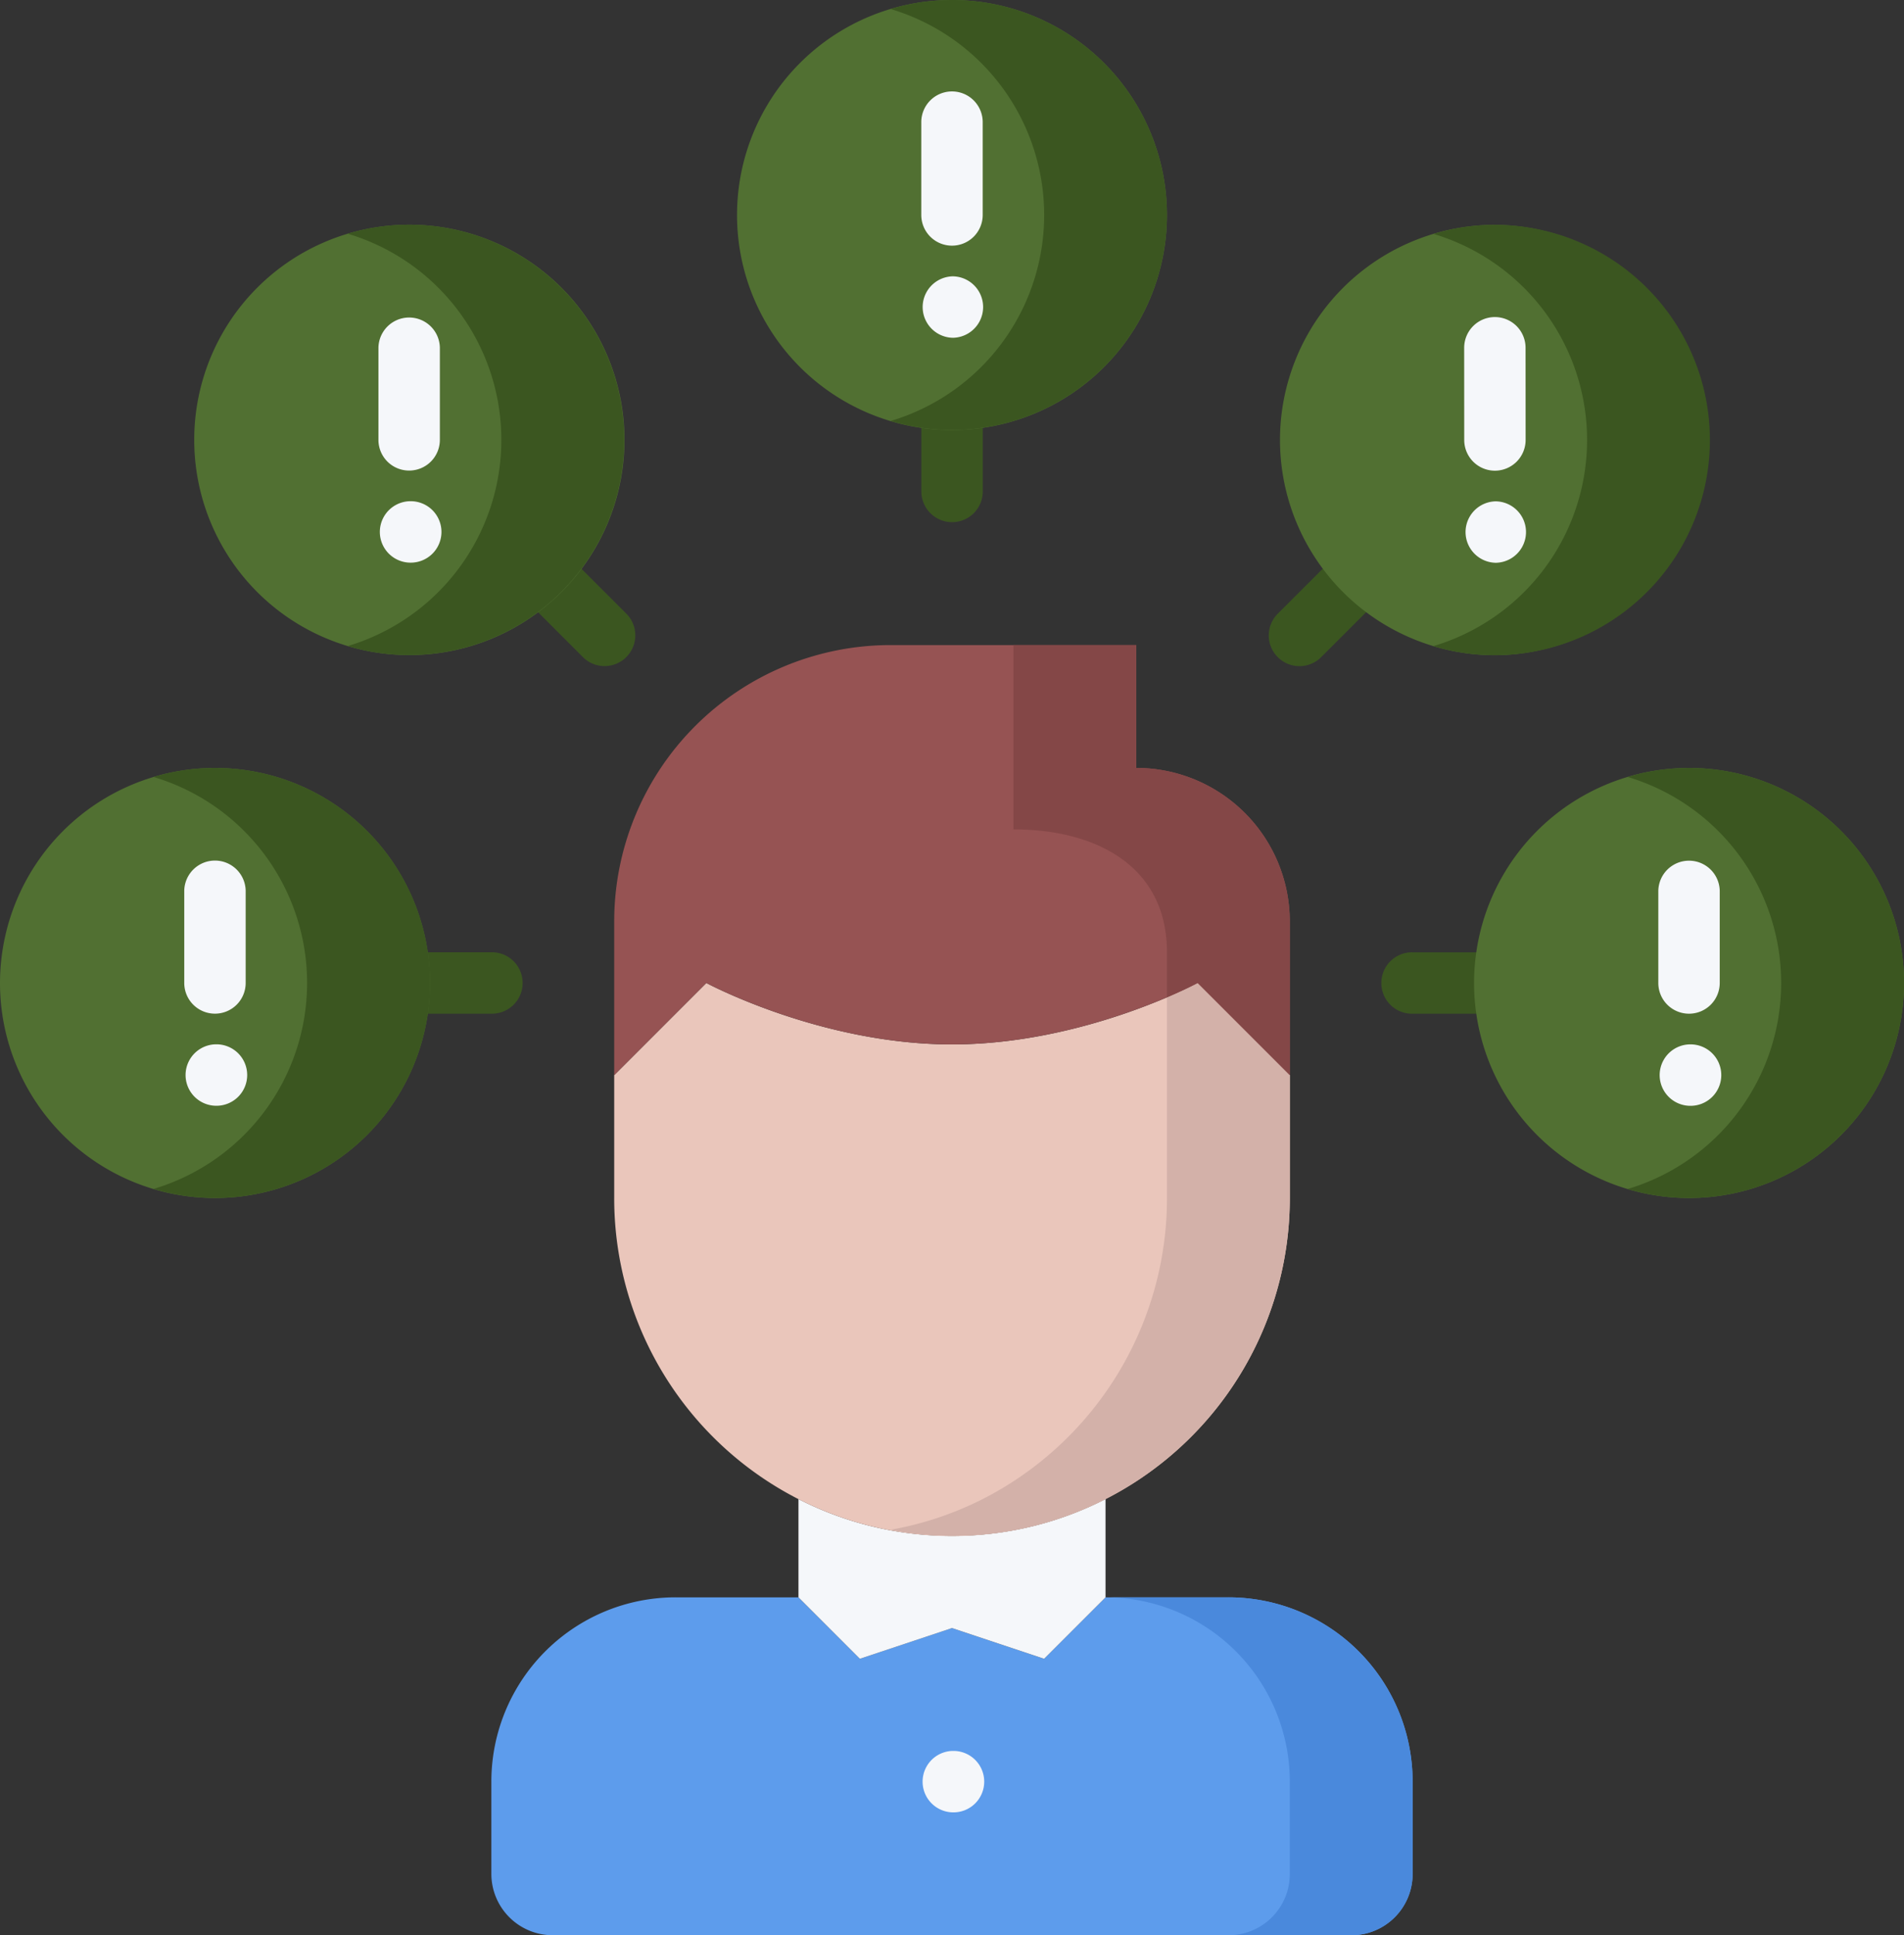 <svg xmlns="http://www.w3.org/2000/svg" width="168.992" height="171.718" viewBox="0 0 168.992 171.718">
  <rect x="0" y="0" width="168.992" height="171.718" fill="#333333" stroke="none"/>
  <g id="Grupo_1066782" data-name="Grupo 1066782" transform="translate(-1081.658 -10348.711)">
    <g id="problema" transform="translate(1081.658 10348.711)">
      <path id="Trazado_612599" data-name="Trazado 612599" d="M370.9,253.454l-8.177,0a2.726,2.726,0,1,1,0-5.451l8.177,0a2.726,2.726,0,1,1,0,5.451Zm0,0" transform="translate(-237.344 -163.504)" fill="#3b5620"/>
      <path id="Trazado_612600" data-name="Trazado 612600" d="M333.236,151.755a2.726,2.726,0,0,1-1.927-4.653l5.784-5.779a2.725,2.725,0,0,1,3.854,3.854l-5.784,5.779A2.72,2.72,0,0,1,333.236,151.755Zm0,0" transform="translate(-217.901 -92.646)" fill="#3b5620"/>
      <path id="Trazado_612601" data-name="Trazado 612601" d="M242.742,109.612a2.724,2.724,0,0,1-2.726-2.726V98.71a2.726,2.726,0,1,1,5.451,0v8.177a2.723,2.723,0,0,1-2.726,2.726Zm0,0" transform="translate(-158.24 -63.281)" fill="#3b5620"/>
      <path id="Trazado_612602" data-name="Trazado 612602" d="M141.042,151.735a2.72,2.72,0,0,1-1.927-.8l-5.781-5.781a2.725,2.725,0,0,1,3.854-3.854l5.781,5.781a2.726,2.726,0,0,1-1.927,4.653Zm0,0" transform="translate(-87.379 -92.631)" fill="#3b5620"/>
      <path id="Trazado_612603" data-name="Trazado 612603" d="M106.908,253.451H98.733a2.726,2.726,0,1,1,0-5.451h8.174a2.726,2.726,0,1,1,0,5.451Zm0,0" transform="translate(-63.297 -163.504)" fill="#3b5620"/>
      <path id="Trazado_612604" data-name="Trazado 612604" d="M160.708,421.451l8.177-2.726,8.177,2.726L182.514,416h10.9a16.351,16.351,0,0,1,16.354,16.354v8.177a5.431,5.431,0,0,1-5.451,5.451H133.451A5.448,5.448,0,0,1,128,440.531v-8.177A16.351,16.351,0,0,1,144.354,416h10.9Zm0,0" transform="translate(-84.389 -274.265)" fill="#5d9cec"/>
      <path id="Trazado_612605" data-name="Trazado 612605" d="M298.9,416H288a16.351,16.351,0,0,1,16.354,16.354v8.177a5.431,5.431,0,0,1-5.451,5.451h10.9a5.431,5.431,0,0,0,5.451-5.451v-8.177A16.351,16.351,0,0,0,298.9,416Zm0,0" transform="translate(-189.876 -274.265)" fill="#4a89dc"/>
      <path id="Trazado_612606" data-name="Trazado 612606" d="M221.628,393.675a29.784,29.784,0,0,0,13.628-3.269v8.72l-5.451,5.451-8.177-2.726-8.177,2.726L208,399.126v-8.72A29.784,29.784,0,0,0,221.628,393.675Zm0,0" transform="translate(-137.132 -257.391)" fill="#f5f7fa"/>
      <path id="Trazado_612607" data-name="Trazado 612607" d="M219.965,264.177v10.929A29.982,29.982,0,0,1,160,275.08v-10.9L168.177,256s10.14,5.451,21.805,5.451c11.693,0,21.805-5.451,21.805-5.451Zm0,0" transform="translate(-105.486 -168.778)" fill="#eac6bb"/>
      <path id="Trazado_612608" data-name="Trazado 612608" d="M259.257,256s-1,.536-2.726,1.279v17.827a29.958,29.958,0,0,1-16.354,26.687A29.576,29.576,0,0,1,232,304.519a30.114,30.114,0,0,0,5.451.543,29.963,29.963,0,0,0,29.982-29.956V264.177Zm0,0" transform="translate(-152.955 -168.778)" fill="#d3b1a9"/>
      <path id="Trazado_612609" data-name="Trazado 612609" d="M168.177,197.982,160,206.16V192.531A24.534,24.534,0,0,1,184.531,168h21.805v10.9a13.634,13.634,0,0,1,13.628,13.628V206.16l-8.177-8.177s-10.112,5.451-21.805,5.451C178.317,203.434,168.177,197.982,168.177,197.982Zm0,0" transform="translate(-105.486 -110.761)" fill="#965353"/>
      <path id="Trazado_612610" data-name="Trazado 612610" d="M274.9,178.9V168H264v16.354c7.522,0,13.628,3.38,13.628,10.9v4c1.728-.739,2.726-1.279,2.726-1.279l8.177,8.177V192.531A13.634,13.634,0,0,0,274.9,178.9Zm0,0" transform="translate(-174.053 -110.761)" fill="#844747"/>
      <path id="Trazado_612611" data-name="Trazado 612611" d="M403.08,200A19.08,19.08,0,1,1,384,219.08,19.08,19.08,0,0,1,403.08,200Zm0,0" transform="translate(-253.167 -131.858)" fill="#517032"/>
      <path id="Trazado_612612" data-name="Trazado 612612" d="M429.462,200a19.04,19.04,0,0,0-5.446.8,19.076,19.076,0,0,1,0,36.56A19.078,19.078,0,1,0,429.462,200Zm0,0" transform="translate(-279.549 -131.858)" fill="#3b5620"/>
      <path id="Trazado_612613" data-name="Trazado 612613" d="M352.521,58.559a19.094,19.094,0,0,1,0,38.187,19.11,19.11,0,0,1-19.08-19.108,19.094,19.094,0,0,1,19.08-19.08Zm0,0" transform="translate(-219.834 -38.607)" fill="#517032"/>
      <path id="Trazado_612614" data-name="Trazado 612614" d="M378.833,58.559a18.926,18.926,0,0,0-5.451.805,19.08,19.08,0,0,1-.031,36.578,19.092,19.092,0,1,0,5.482-37.384Zm0,0" transform="translate(-246.147 -38.607)" fill="#3b5620"/>
      <path id="Trazado_612615" data-name="Trazado 612615" d="M211.08,0A19.08,19.08,0,1,1,192,19.08,19.08,19.08,0,0,1,211.08,0Zm0,0" transform="translate(-126.584 0)" fill="#517032"/>
      <path id="Trazado_612616" data-name="Trazado 612616" d="M237.451,0a19.04,19.04,0,0,0-5.446.8A19.071,19.071,0,0,1,232,37.356,19.076,19.076,0,1,0,237.451,0Zm0,0" transform="translate(-152.955 0)" fill="#3b5620"/>
      <path id="Trazado_612617" data-name="Trazado 612617" d="M19.08,200A19.08,19.08,0,1,1,0,219.08,19.1,19.1,0,0,1,19.08,200Zm0,0" transform="translate(0 -131.858)" fill="#517032"/>
      <path id="Trazado_612618" data-name="Trazado 612618" d="M45.451,200a18.978,18.978,0,0,0-5.451.8,19.07,19.07,0,0,1,0,36.554A19.077,19.077,0,1,0,45.451,200Zm0,0" transform="translate(-26.372 -131.858)" fill="#3b5620"/>
      <path id="Trazado_612619" data-name="Trazado 612619" d="M69.667,58.519A19.094,19.094,0,1,1,50.6,77.613,19.088,19.088,0,0,1,69.667,58.519Zm0,0" transform="translate(-33.361 -38.581)" fill="#517032"/>
      <path id="Trazado_612620" data-name="Trazado 612620" d="M96.021,58.519a18.934,18.934,0,0,0-5.446.8,19.089,19.089,0,0,1,0,36.588,19.092,19.092,0,1,0,5.446-37.389Zm0,0" transform="translate(-59.715 -38.581)" fill="#3b5620"/>
      <g id="Grupo_1015805" data-name="Grupo 1015805" transform="translate(16.354 8.166)">
        <path id="Trazado_612621" data-name="Trazado 612621" d="M242.938,461.451a2.726,2.726,0,0,1-.029-5.451h.029a2.726,2.726,0,1,1,0,5.451Zm0,0" transform="translate(-174.715 -308.803)" fill="#f5f7fa"/>
        <path id="Trazado_612622" data-name="Trazado 612622" d="M50.938,277.428a2.726,2.726,0,0,1-.029-5.451h.029a2.726,2.726,0,1,1,0,5.451Zm0,0" transform="translate(-48.131 -187.478)" fill="#f5f7fa"/>
        <path id="Trazado_612623" data-name="Trazado 612623" d="M50.726,237.61A2.723,2.723,0,0,1,48,234.884V226.7a2.726,2.726,0,0,1,5.451,0v8.182A2.723,2.723,0,0,1,50.726,237.61Zm0,0" transform="translate(-48 -155.832)" fill="#f5f7fa"/>
        <path id="Trazado_612624" data-name="Trazado 612624" d="M434.946,277.443a2.726,2.726,0,0,1-.029-5.451h.029a2.726,2.726,0,1,1,0,5.451Zm0,0" transform="translate(-301.304 -187.488)" fill="#f5f7fa"/>
        <path id="Trazado_612625" data-name="Trazado 612625" d="M434.729,237.623A2.725,2.725,0,0,1,432,234.9l0-8.18a2.726,2.726,0,0,1,5.451,0l0,8.18A2.725,2.725,0,0,1,434.729,237.623Zm0,0" transform="translate(-301.168 -155.842)" fill="#f5f7fa"/>
        <path id="Trazado_612626" data-name="Trazado 612626" d="M384.38,136.017a2.726,2.726,0,0,1-.029-5.451h.029a2.726,2.726,0,0,1,0,5.451Zm0,0" transform="translate(-267.966 -94.247)" fill="#f5f7fa"/>
        <path id="Trazado_612627" data-name="Trazado 612627" d="M384.156,96.2a2.723,2.723,0,0,1-2.726-2.722l-.005-8.181a2.725,2.725,0,0,1,2.722-2.728h0a2.725,2.725,0,0,1,2.726,2.723l.005,8.18a2.727,2.727,0,0,1-2.726,2.728Zm0,0" transform="translate(-267.824 -62.601)" fill="#f5f7fa"/>
        <path id="Trazado_612628" data-name="Trazado 612628" d="M242.955,77.42a2.726,2.726,0,0,1-.031-5.451h.031a2.726,2.726,0,0,1,0,5.451Zm0,0" transform="translate(-174.725 -55.615)" fill="#f5f7fa"/>
        <path id="Trazado_612629" data-name="Trazado 612629" d="M242.726,37.6A2.723,2.723,0,0,1,240,34.877V26.694a2.726,2.726,0,1,1,5.451,0v8.182A2.723,2.723,0,0,1,242.726,37.6Zm0,0" transform="translate(-174.584 -23.969)" fill="#f5f7fa"/>
        <path id="Trazado_612630" data-name="Trazado 612630" d="M101.548,135.986a2.726,2.726,0,0,1-.029-5.451h.029a2.726,2.726,0,1,1,0,5.451Zm0,0" transform="translate(-81.498 -94.227)" fill="#f5f7fa"/>
        <path id="Trazado_612631" data-name="Trazado 612631" d="M101.312,96.174a2.722,2.722,0,0,1-2.726-2.726v-8.18a2.726,2.726,0,0,1,5.451,0v8.18A2.723,2.723,0,0,1,101.312,96.174Zm0,0" transform="translate(-81.351 -62.586)" fill="#f5f7fa"/>
      </g>
    </g>
  </g>
</svg>
